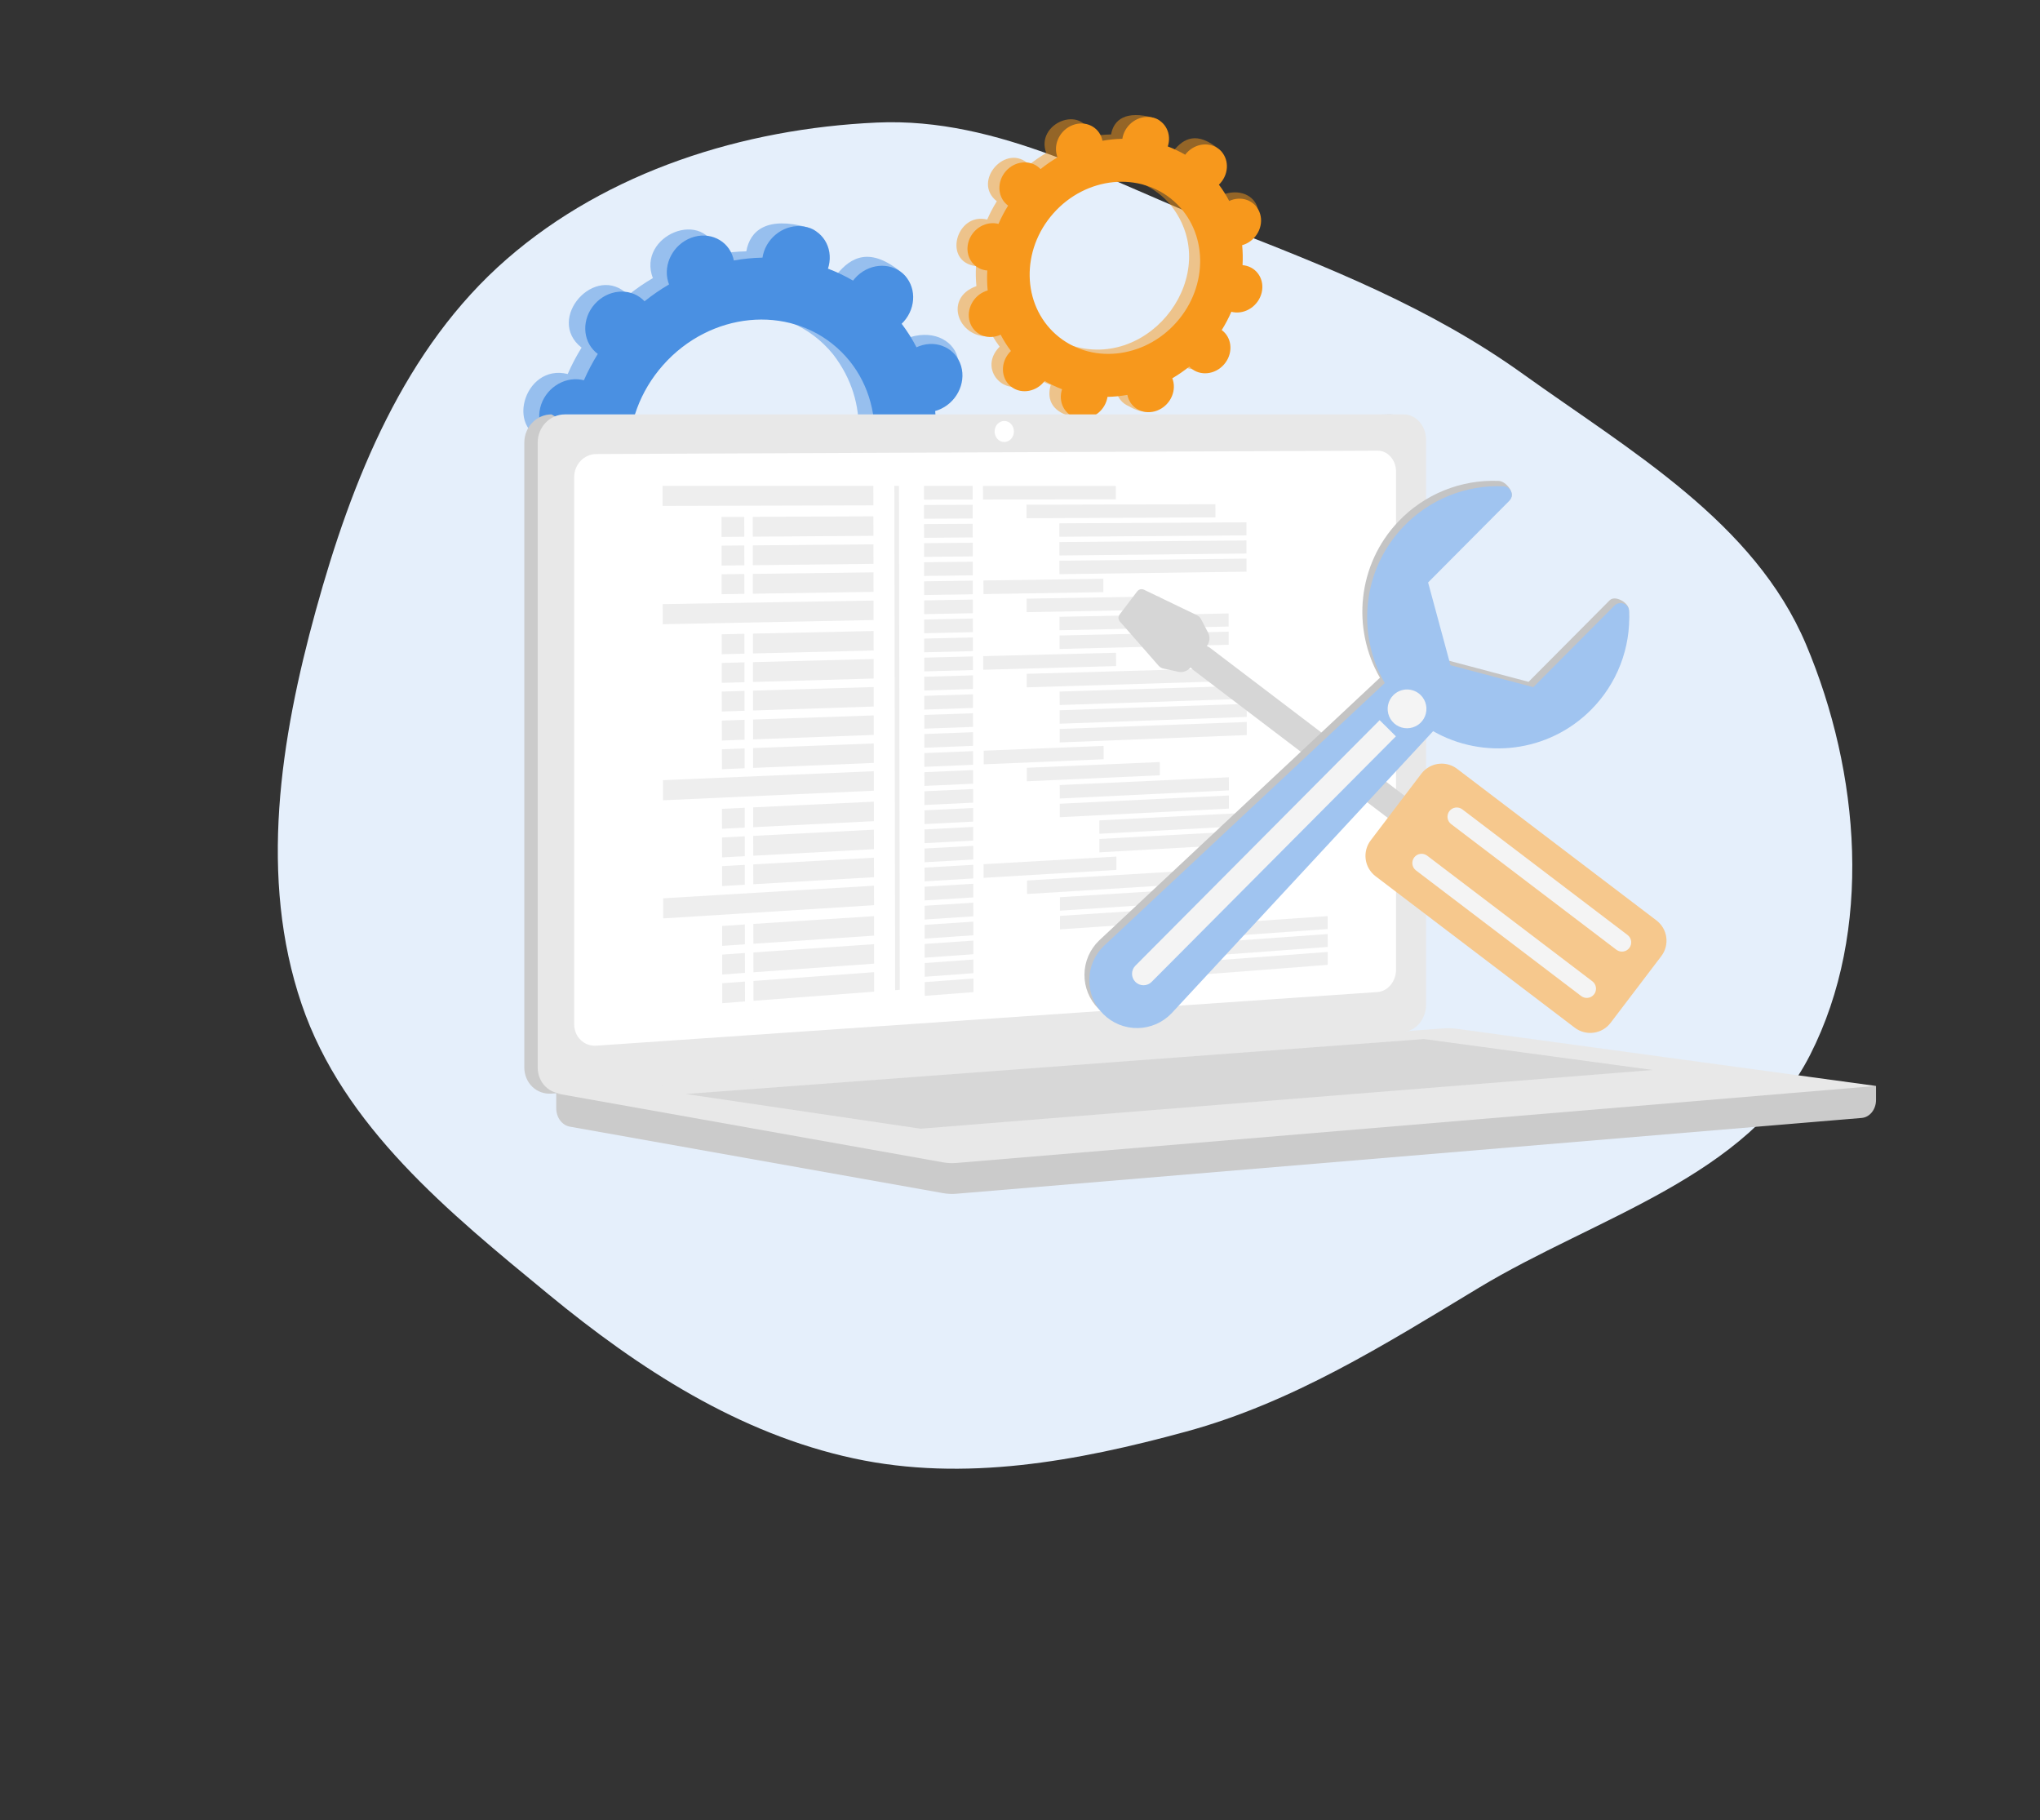 <svg width="834" height="744" viewBox="0 0 834 744" fill="none" xmlns="http://www.w3.org/2000/svg">
<rect x="0" y="0" width="834" height="744" fill="#333333" stroke="none"/>
<path fill-rule="evenodd" clip-rule="evenodd" d="M224.241 529.056C183.45 495.504 140.336 460.463 123.309 410.442C105.733 358.81 114.592 302.224 129.099 249.558C143.821 196.115 165.35 142.274 207.209 105.867C248.466 69.983 303.869 52.577 358.426 50.097C408.578 47.817 453.372 74.38 500.112 92.554C543.237 109.323 584.935 125.83 622.519 152.787C666.668 184.453 717.234 213.373 738.364 263.441C760.463 315.805 765.849 380.434 740.014 431.195C714.547 481.232 652.595 497.398 604.518 526.417C565.834 549.767 528.508 573.271 484.938 585.161C440.32 597.337 394.216 605.848 349.06 596.13C302.054 586.014 261.343 559.574 224.241 529.056Z" fill="#E5EFFB"/>
<g clip-path="url(#clip0)">
<path opacity="0.5" d="M376.455 165.194C404.156 154.954 390.104 128.719 368.065 139.385C366.312 136.015 364.28 132.797 361.988 129.768C367.23 124 375.015 116.747 369.093 111.802C355.587 100.355 347.752 105.302 342.127 112.128C338.85 110.21 335.418 108.572 331.866 107.23C333.481 99.916 337.814 94.771 330.117 92.916C313.685 88.402 306.658 94.048 305.109 102.731C301.177 102.816 297.258 103.205 293.386 103.894C288.516 84.329 260.233 96.26 266.906 113.676C263.396 115.733 260.042 118.043 256.869 120.588C243.457 107.08 222.769 130.382 237.768 142.096C235.614 145.547 233.716 149.151 232.09 152.879C213.982 148.316 205.497 177.808 225.496 180.329C225.269 184.255 225.346 188.193 225.725 192.107C205.301 199.518 215.819 224.426 235.193 221.457C236.488 223.639 237.904 225.747 239.434 227.771C224.948 242.421 246.471 261.521 259.297 245.415C262.576 247.332 266.01 248.97 269.564 250.311C267.074 258.522 269.747 266.528 283.628 269.454C291.342 271.151 294.794 262.487 296.321 254.812C300.253 254.723 304.173 254.334 308.046 253.648C308.823 257.821 311.778 261.34 315.48 262.835C331.766 272.347 340.388 259.665 334.525 243.866C338.034 241.808 341.389 239.498 344.563 236.953C358.071 250.477 378.62 227.099 363.664 215.446C365.814 211.993 367.712 208.39 369.342 204.663C387.649 208.971 395.945 179.988 375.93 177.214C376.155 173.287 376.078 169.348 375.701 165.433C375.949 165.356 376.201 165.277 376.455 165.194ZM233.351 218.147C233.41 218.261 233.471 218.373 233.53 218.486C233.361 218.305 233.281 218.179 233.351 218.147ZM264.495 146.604C285.425 122.853 321.777 121.589 340.605 144.856C371.497 184.946 328.48 242.253 281.362 226.967V226.977C248.517 216.047 240.377 172.974 264.495 146.604Z" fill="#4A90E2"/>
<path d="M351.989 240.31C357.497 245.201 366.258 244.332 371.554 238.368C376.851 232.403 376.681 223.608 371.173 218.71C370.886 218.456 370.587 218.228 370.285 218.004C372.44 214.554 374.338 210.95 375.964 207.221C376.328 207.316 376.695 207.406 377.075 207.471C384.495 208.725 392.004 203.569 393.828 195.96C395.651 188.351 391.134 181.161 383.715 179.906C383.326 179.842 382.94 179.803 382.551 179.772C382.779 175.846 382.702 171.909 382.322 167.995C382.707 167.886 383.092 167.773 383.476 167.63C390.818 164.916 395.049 156.854 392.927 149.635C390.805 142.417 383.133 138.768 375.792 141.492C375.416 141.633 375.054 141.794 374.695 141.96C372.942 138.59 370.91 135.373 368.619 132.343C368.911 132.061 369.201 131.775 369.468 131.466C374.766 125.501 374.594 116.706 369.086 111.809C363.577 106.911 354.818 107.786 349.52 113.749C349.245 114.058 348.994 114.38 348.75 114.703C345.471 112.785 342.036 111.147 338.483 109.805C338.605 109.428 338.724 109.05 338.822 108.66C340.654 101.048 336.126 93.861 328.707 92.606C321.289 91.35 313.787 96.508 311.955 104.117C311.858 104.514 311.785 104.909 311.729 105.304C307.797 105.389 303.877 105.778 300.004 106.468C299.928 106.086 299.845 105.706 299.735 105.328C297.612 98.109 289.941 94.462 282.6 97.185C275.259 99.908 271.026 107.961 273.149 115.179C273.257 115.549 273.39 115.904 273.527 116.253C270.02 118.307 266.668 120.615 263.497 123.158C263.241 122.883 262.978 122.614 262.693 122.361C257.185 117.468 248.426 118.338 243.127 124.302C237.829 130.265 238.002 139.061 243.511 143.961C243.796 144.213 244.094 144.442 244.396 144.665C242.241 148.113 240.341 151.715 238.711 155.441C238.347 155.348 237.98 155.258 237.6 155.193C230.181 153.938 222.681 159.095 220.847 166.702C219.013 174.309 223.541 181.502 230.962 182.756C231.349 182.822 231.737 182.86 232.124 182.89C231.896 186.817 231.973 190.756 232.353 194.671C231.968 194.778 231.583 194.893 231.199 195.035C223.859 197.75 219.626 205.81 221.748 213.029C223.87 220.247 231.542 223.896 238.883 221.172C239.259 221.033 239.622 220.87 239.98 220.704C241.733 224.074 243.765 227.291 246.056 230.321C245.764 230.603 245.475 230.889 245.207 231.198C239.911 237.163 240.081 245.958 245.589 250.857C251.098 255.757 259.858 254.88 265.155 248.915C265.43 248.606 265.681 248.285 265.925 247.961C269.204 249.879 272.638 251.517 276.192 252.859C276.07 253.236 275.951 253.614 275.853 254.004C274.019 261.615 278.547 268.803 285.966 270.056C293.385 271.31 300.887 266.155 302.719 258.547C302.815 258.149 302.888 257.753 302.944 257.36C306.877 257.274 310.796 256.886 314.669 256.198C314.745 256.578 314.839 256.959 314.94 257.336C317.061 264.555 324.734 268.194 332.075 265.479C339.416 262.765 343.649 254.705 341.528 247.485C341.418 247.115 341.285 246.762 341.15 246.411C344.659 244.355 348.014 242.045 351.186 239.499C351.441 239.786 351.704 240.056 351.989 240.31ZM272.513 220.546C252.512 202.783 251.892 170.828 271.132 149.172C290.372 127.516 322.162 124.361 342.162 142.123C362.162 159.886 362.783 191.841 343.55 213.497C324.317 235.153 292.508 238.308 272.513 220.546Z" fill="#4A90E2"/>
<path opacity="0.5" d="M503.751 98.277C522.921 91.266 513.193 72.926 497.928 80.376C496.712 78.038 495.302 75.807 493.713 73.705C497.348 69.7 502.75 64.673 498.632 61.241C489.263 53.301 483.827 56.733 479.925 61.467C477.65 60.137 475.266 59.002 472.8 58.074C473.919 52.999 476.926 49.43 471.585 48.142C460.186 45.012 455.312 48.928 454.238 54.952C451.511 55.011 448.792 55.281 446.105 55.758C442.728 42.186 423.108 50.458 427.736 62.544C425.303 63.97 422.979 65.573 420.78 67.338C411.475 57.967 397.127 74.124 407.529 82.267C406.035 84.661 404.718 87.161 403.589 89.747C391.035 86.58 385.148 107.04 399.019 108.789C398.862 111.513 398.916 114.245 399.178 116.961C385.021 121.991 392.37 139.465 405.747 137.319C406.644 138.833 407.625 140.295 408.686 141.699C398.636 151.863 413.566 165.111 422.463 153.936C424.739 155.265 427.122 156.4 429.588 157.329C429.503 157.592 429.419 157.857 429.356 158.125C428.083 163.404 430.104 168.702 439.345 170.608C444.456 171.663 446.721 166.555 447.997 161.277C448.063 161 448.111 160.725 448.153 160.452C450.881 160.391 453.6 160.121 456.286 159.645C456.554 161.05 457.166 162.367 458.066 163.479C458.966 164.59 460.127 165.462 461.445 166.017C472.74 172.616 478.724 163.82 474.656 152.859C477.087 151.43 479.411 149.828 481.611 148.064C491.01 157.448 505.228 141.212 494.863 133.135C496.355 130.74 497.671 128.239 498.802 125.654C511.466 128.65 517.294 108.56 503.372 106.61C503.528 103.886 503.475 101.154 503.213 98.438C503.396 98.391 503.573 98.337 503.751 98.277ZM404.477 135.013C404.517 135.093 404.561 135.171 404.602 135.249C404.477 135.124 404.427 135.037 404.477 135.013ZM426.082 85.384C440.602 68.906 465.82 68.03 478.882 84.171C500.365 111.861 470.347 151.822 437.784 141.128V141.136C414.995 133.556 409.351 103.677 426.08 85.384H426.082Z" fill="#F7981C"/>
<path d="M486.777 150.389C490.598 153.782 496.675 153.18 500.349 149.042C504.024 144.904 503.912 138.798 500.085 135.405C499.886 135.236 499.679 135.066 499.469 134.917C500.963 132.523 502.28 130.022 503.408 127.435C503.661 127.501 503.917 127.564 504.18 127.605C509.325 128.475 514.529 124.901 515.801 119.619C517.073 114.338 513.935 109.354 508.786 108.483C508.516 108.438 508.246 108.411 507.978 108.39C508.136 105.666 508.083 102.934 507.819 100.218C508.087 100.143 508.353 100.064 508.62 99.965C513.709 98.079 516.648 92.491 515.177 87.483C513.706 82.474 508.391 79.943 503.289 81.83C503.028 81.926 502.78 82.04 502.528 82.156C501.313 79.817 499.903 77.585 498.313 75.483C498.515 75.288 498.717 75.09 498.907 74.874C502.582 70.736 502.47 64.631 498.641 61.238C494.812 57.845 488.744 58.447 485.069 62.585C484.879 62.798 484.704 63.022 484.535 63.246C482.259 61.918 479.875 60.783 477.409 59.853C477.494 59.592 477.579 59.329 477.642 59.059C478.912 53.78 475.775 48.794 470.625 47.923C465.474 47.053 460.276 50.628 459.004 55.907C458.936 56.184 458.888 56.459 458.846 56.732C456.118 56.791 453.399 57.061 450.713 57.539C450.66 57.275 450.603 57.01 450.526 56.749C449.054 51.741 443.74 49.211 438.639 51.098C433.538 52.984 430.613 58.571 432.085 63.579C432.16 63.835 432.255 64.088 432.347 64.323C429.914 65.751 427.59 67.353 425.391 69.12C425.221 68.93 425.031 68.741 424.833 68.567C421.012 65.174 414.936 65.776 411.261 69.913C407.586 74.051 407.698 80.155 411.526 83.55C411.724 83.72 411.931 83.889 412.14 84.039C410.647 86.433 409.331 88.933 408.202 91.519C407.949 91.454 407.693 91.391 407.43 91.349C402.283 90.478 397.082 94.053 395.809 99.333C394.537 104.612 397.675 109.6 402.824 110.47C403.094 110.516 403.362 110.541 403.632 110.563C403.474 113.287 403.526 116.018 403.79 118.734C403.523 118.808 403.257 118.888 402.99 118.988C397.901 120.873 394.963 126.463 396.433 131.471C397.904 136.479 403.22 139.009 408.321 137.122C408.582 137.025 408.83 136.913 409.083 136.798C410.298 139.136 411.709 141.367 413.298 143.469C413.095 143.664 412.895 143.862 412.705 144.076C409.03 148.214 409.142 154.32 412.969 157.714C416.797 161.109 422.868 160.505 426.541 156.367C426.731 156.152 426.906 155.93 427.076 155.706C429.351 157.035 431.735 158.17 434.201 159.099C434.116 159.36 434.031 159.623 433.969 159.894C432.698 165.174 435.835 170.16 440.985 171.03C446.136 171.9 451.334 168.326 452.606 163.045C452.673 162.77 452.72 162.495 452.764 162.222C455.491 162.163 458.21 161.893 460.895 161.414C460.95 161.677 461.007 161.942 461.084 162.203C462.556 167.211 467.878 169.742 472.971 167.856C478.064 165.969 481.001 160.381 479.528 155.373C479.453 155.115 479.358 154.864 479.265 154.627C481.698 153.201 484.023 151.599 486.221 149.832C486.397 150.026 486.587 150.212 486.777 150.389ZM431.641 136.679C417.767 124.356 417.336 102.189 430.679 87.167C444.022 72.144 466.083 69.954 479.959 82.276C493.835 94.598 494.264 116.766 480.921 131.788C467.578 146.811 445.517 148.994 431.643 136.679H431.641Z" fill="#F7981C"/>
<path d="M766.96 443.883L227.408 439.22V453.019C227.408 456.765 229.761 459.949 232.948 460.518L385.518 487.69C387.324 488.013 389.164 488.099 390.991 487.945L761.096 456.963C764.4 456.687 766.96 453.492 766.96 449.645V443.883Z" fill="#CBCBCB"/>
<path d="M568.404 421.77L225.475 447.013C219.339 447.466 214.35 442.659 214.35 436.292V180.922C214.35 174.549 219.339 169.386 225.475 169.386L237.607 176.379L568.404 169.386C573.46 169.386 577.547 174.058 577.547 179.82V410.664C577.547 416.426 573.46 421.398 568.404 421.77Z" fill="#CBCBCB"/>
<path d="M573.872 421.77L230.943 447.013C224.807 447.466 219.818 442.665 219.818 436.292V180.922C219.818 174.549 224.807 169.386 230.943 169.386H573.872C578.928 169.386 583.015 174.058 583.015 179.82V410.664C583.015 416.426 578.928 421.398 573.872 421.77Z" fill="#E8E8E8"/>
<path d="M563.188 405.495L243.787 427.422C238.793 427.761 234.735 423.826 234.735 418.622V195.046C234.735 189.842 238.793 185.606 243.787 185.586L563.188 184.208C567.359 184.19 570.734 188.014 570.734 192.764V396.395C570.734 401.135 567.359 405.208 563.188 405.495Z" fill="white"/>
<path opacity="0.07" d="M357.068 206.568L270.869 206.792L270.855 198.574L357.056 198.601L357.068 206.568Z" fill="black"/>
<path opacity="0.07" d="M397.658 204.188L377.745 204.224L377.736 198.608L397.65 198.615L397.658 204.188Z" fill="black"/>
<path opacity="0.07" d="M397.67 211.933L377.757 212.024L377.748 206.411L397.662 206.358L397.67 211.933Z" fill="black"/>
<path opacity="0.07" d="M496.904 211.471L419.65 211.831L419.642 206.302L496.895 206.104L496.904 211.471Z" fill="black"/>
<path opacity="0.07" d="M509.583 218.832L433.098 219.409L433.09 213.909L509.575 213.492L509.583 218.832Z" fill="black"/>
<path opacity="0.07" d="M509.594 226.253L433.11 227.05L433.102 221.55L509.585 220.912L509.594 226.253Z" fill="black"/>
<path opacity="0.07" d="M509.605 233.673L433.122 234.691L433.114 229.193L509.597 228.333L509.605 233.673Z" fill="black"/>
<path opacity="0.07" d="M397.682 219.676L377.769 219.827L377.76 214.211L397.674 214.103L397.682 219.676Z" fill="black"/>
<path opacity="0.07" d="M397.694 227.42L377.78 227.627L377.772 222.013L397.686 221.847L397.694 227.42Z" fill="black"/>
<path opacity="0.07" d="M397.706 235.165L377.794 235.429L377.784 229.814L397.697 229.59L397.706 235.165Z" fill="black"/>
<path opacity="0.07" d="M397.718 242.907L377.806 243.23L377.798 237.616L397.709 237.334L397.718 242.907Z" fill="black"/>
<path opacity="0.07" d="M451.076 242.042L402.063 242.838L402.054 237.273L451.068 236.579L451.076 242.042Z" fill="black"/>
<path opacity="0.07" d="M397.73 250.652L377.818 251.032L377.809 245.416L397.721 245.079L397.73 250.652Z" fill="black"/>
<path opacity="0.07" d="M397.742 258.395L377.83 258.832L377.821 253.219L397.733 252.822L397.742 258.395Z" fill="black"/>
<path opacity="0.07" d="M397.753 266.139L377.842 266.635L377.833 261.019L397.745 260.566L397.753 266.139Z" fill="black"/>
<path opacity="0.07" d="M474.052 249.193L419.71 250.231L419.701 244.704L474.043 243.779L474.052 249.193Z" fill="black"/>
<path opacity="0.07" d="M502.295 256.096L433.158 257.616L433.149 252.116L502.287 250.74L502.295 256.096Z" fill="black"/>
<path opacity="0.07" d="M502.305 263.537L433.17 265.257L433.161 259.757L502.297 258.181L502.305 263.537Z" fill="black"/>
<path opacity="0.07" d="M397.765 273.882L377.853 274.435L377.845 268.821L397.757 268.309L397.765 273.882Z" fill="black"/>
<path opacity="0.07" d="M397.777 281.627L377.865 282.237L377.857 276.622L397.769 276.054L397.777 281.627Z" fill="black"/>
<path opacity="0.07" d="M397.789 289.371L377.877 290.04L377.869 284.424L397.781 283.796L397.789 289.371Z" fill="black"/>
<path opacity="0.07" d="M397.801 297.114L377.889 297.84L377.881 292.225L397.792 291.541L397.801 297.114Z" fill="black"/>
<path opacity="0.07" d="M397.813 304.858L377.903 305.642L377.893 300.027L397.804 299.284L397.813 304.858Z" fill="black"/>
<path opacity="0.07" d="M397.826 312.601L377.915 313.443L377.906 307.827L397.816 307.028L397.826 312.601Z" fill="black"/>
<path opacity="0.07" d="M397.838 320.346L377.926 321.245L377.918 315.63L397.83 314.773L397.838 320.346Z" fill="black"/>
<path opacity="0.07" d="M397.85 328.09L377.938 329.045L377.93 323.43L397.84 322.516L397.85 328.09Z" fill="black"/>
<path opacity="0.07" d="M397.862 335.833L377.95 336.848L377.942 331.232L397.853 330.26L397.862 335.833Z" fill="black"/>
<path opacity="0.07" d="M397.874 343.578L377.962 344.648L377.954 339.033L397.865 338.005L397.874 343.578Z" fill="black"/>
<path opacity="0.07" d="M397.886 351.321L377.974 352.45L377.965 346.835L397.877 345.748L397.886 351.321Z" fill="black"/>
<path opacity="0.07" d="M397.898 359.065L377.986 360.251L377.977 354.636L397.889 353.492L397.898 359.065Z" fill="black"/>
<path opacity="0.07" d="M397.91 366.81L377.998 368.053L377.989 362.438L397.901 361.235L397.91 366.81Z" fill="black"/>
<path opacity="0.07" d="M397.921 374.552L378.011 375.854L378.001 370.24L397.913 368.979L397.921 374.552Z" fill="black"/>
<path opacity="0.07" d="M397.933 382.297L378.023 383.656L378.013 378.04L397.925 376.722L397.933 382.297Z" fill="black"/>
<path opacity="0.07" d="M397.945 390.04L378.035 391.456L378.026 385.843L397.937 384.467L397.945 390.04Z" fill="black"/>
<path opacity="0.07" d="M397.957 397.784L378.047 399.259L378.038 393.643L397.949 392.211L397.957 397.784Z" fill="black"/>
<path opacity="0.07" d="M397.969 405.529L378.059 407.059L378.05 401.445L397.96 399.954L397.969 405.529Z" fill="black"/>
<path opacity="0.07" d="M456.176 204.086L401.867 204.181L401.859 198.617L456.167 198.634L456.176 204.086Z" fill="black"/>
<path opacity="0.07" d="M497.134 360.611L419.888 365.436L419.879 359.908L497.126 355.243L497.134 360.611Z" fill="black"/>
<path opacity="0.07" d="M509.812 367.239L433.334 372.239L433.326 366.738L509.804 361.898L509.812 367.239Z" fill="black"/>
<path opacity="0.07" d="M509.823 374.659L433.346 379.879L433.337 374.379L509.816 369.319L509.823 374.659Z" fill="black"/>
<path opacity="0.07" d="M542.791 379.735L468.294 385.035L468.285 379.608L542.782 374.463L542.791 379.735Z" fill="black"/>
<path opacity="0.07" d="M542.802 387.059L468.306 392.576L468.297 387.149L542.794 381.788L542.802 387.059Z" fill="black"/>
<path opacity="0.07" d="M542.813 394.385L468.318 400.115L468.309 394.688L542.806 389.112L542.813 394.385Z" fill="black"/>
<path opacity="0.07" d="M456.41 355.579L402.107 358.814L402.098 353.249L456.401 350.126L456.41 355.579Z" fill="black"/>
<path opacity="0.07" d="M497.007 278.583L419.757 280.953L419.749 275.424L496.999 273.217L497.007 278.583Z" fill="black"/>
<path opacity="0.07" d="M509.685 285.615L433.205 288.182L433.197 282.682L509.678 280.275L509.685 285.615Z" fill="black"/>
<path opacity="0.07" d="M509.697 293.036L433.217 295.823L433.209 290.325L509.689 287.695L509.697 293.036Z" fill="black"/>
<path opacity="0.07" d="M509.709 300.456L433.229 303.466L433.22 297.966L509.7 295.115L509.709 300.456Z" fill="black"/>
<path opacity="0.07" d="M451.181 310.348L402.171 312.418L402.163 306.854L451.173 304.886L451.181 310.348Z" fill="black"/>
<path opacity="0.07" d="M474.155 316.902L419.816 319.353L419.808 313.826L474.147 311.487L474.155 316.902Z" fill="black"/>
<path opacity="0.07" d="M502.397 323.07L433.264 326.389L433.256 320.889L502.39 317.713L502.397 323.07Z" fill="black"/>
<path opacity="0.07" d="M502.409 330.511L433.276 334.03L433.268 328.531L502.4 325.155L502.409 330.511Z" fill="black"/>
<path opacity="0.07" d="M517.747 337.128L449.446 340.802L449.437 335.336L517.738 331.804L517.747 337.128Z" fill="black"/>
<path opacity="0.07" d="M517.759 344.526L449.458 348.398L449.449 342.931L517.75 339.201L517.759 344.526Z" fill="black"/>
<path opacity="0.07" d="M456.281 272.257L401.976 273.767L401.968 268.201L456.273 266.806L456.281 272.257Z" fill="black"/>
<path opacity="0.07" d="M357.087 219.015L307.749 219.368L307.735 211.259L357.075 211.049L357.087 219.015Z" fill="black"/>
<path opacity="0.07" d="M294.988 219.462L304.28 219.394L304.268 211.273L294.974 211.313L294.988 219.462Z" fill="black"/>
<path opacity="0.07" d="M357.104 230.465L307.766 231.028L307.754 222.917L357.092 222.5L357.104 230.465Z" fill="black"/>
<path opacity="0.07" d="M295.005 231.173L304.298 231.067L304.285 222.946L294.993 223.026L295.005 231.173Z" fill="black"/>
<path opacity="0.07" d="M357.122 241.917L307.784 242.687L307.773 234.576L357.11 233.952L357.122 241.917Z" fill="black"/>
<path opacity="0.07" d="M295.023 242.885L304.315 242.741L304.303 234.62L295.012 234.739L295.023 242.885Z" fill="black"/>
<path opacity="0.07" d="M357.248 323.199L271.055 327.122L271.042 318.904L357.236 315.234L357.248 323.199Z" fill="black"/>
<path opacity="0.07" d="M357.266 335.647L307.932 338.119L307.92 330.008L357.255 327.682L357.266 335.647Z" fill="black"/>
<path opacity="0.07" d="M295.171 338.756L304.464 338.291L304.451 330.17L295.159 330.608L295.171 338.756Z" fill="black"/>
<path opacity="0.07" d="M357.285 347.098L307.951 349.777L307.937 341.666L357.271 339.133L357.285 347.098Z" fill="black"/>
<path opacity="0.07" d="M295.19 350.469L304.481 349.965L304.47 341.844L295.178 342.321L295.19 350.469Z" fill="black"/>
<path opacity="0.07" d="M357.302 358.549L307.968 361.435L307.956 353.324L357.29 350.583L357.302 358.549Z" fill="black"/>
<path opacity="0.07" d="M295.208 362.181L304.5 361.639L304.487 353.517L295.195 354.033L295.208 362.181Z" fill="black"/>
<path opacity="0.07" d="M357.139 253.446L270.943 255.156L270.93 246.938L357.127 245.479L357.139 253.446Z" fill="black"/>
<path opacity="0.07" d="M357.16 265.893L307.822 267.098L307.81 258.987L357.146 257.926L357.16 265.893Z" fill="black"/>
<path opacity="0.07" d="M295.061 267.41L304.354 267.183L304.341 259.062L295.049 259.262L295.061 267.41Z" fill="black"/>
<path opacity="0.07" d="M357.176 277.343L307.841 278.756L307.827 270.647L357.165 269.378L357.176 277.343Z" fill="black"/>
<path opacity="0.07" d="M295.079 279.123L304.371 278.856L304.359 270.735L295.068 270.974L295.079 279.123Z" fill="black"/>
<path opacity="0.07" d="M357.212 300.395L307.876 302.226L307.864 294.115L357.2 292.428L357.212 300.395Z" fill="black"/>
<path opacity="0.07" d="M295.117 302.699L304.409 302.354L304.395 294.233L295.103 294.55L295.117 302.699Z" fill="black"/>
<path opacity="0.07" d="M357.231 311.846L307.895 313.884L307.883 305.775L357.217 303.88L357.231 311.846Z" fill="black"/>
<path opacity="0.07" d="M295.134 314.412L304.426 314.028L304.414 305.907L295.122 306.265L295.134 314.412Z" fill="black"/>
<path opacity="0.07" d="M357.195 288.794L307.859 290.416L307.846 282.305L357.182 280.829L357.195 288.794Z" fill="black"/>
<path opacity="0.07" d="M295.098 290.835L304.39 290.53L304.378 282.409L295.084 282.687L295.098 290.835Z" fill="black"/>
<path opacity="0.07" d="M357.321 369.996L271.13 375.402L271.116 367.183L357.307 362.031L357.321 369.996Z" fill="black"/>
<path opacity="0.07" d="M357.339 382.443L308.005 385.763L307.993 377.652L357.327 374.478L357.339 382.443Z" fill="black"/>
<path opacity="0.07" d="M295.246 386.621L304.537 385.997L304.526 377.876L295.232 378.473L295.246 386.621Z" fill="black"/>
<path opacity="0.07" d="M357.356 393.894L308.024 397.421L308.012 389.312L357.345 385.929L357.356 393.894Z" fill="black"/>
<path opacity="0.07" d="M295.264 398.334L304.556 397.671L304.543 389.55L295.251 390.186L295.264 398.334Z" fill="black"/>
<path opacity="0.07" d="M357.375 405.346L308.042 409.081L308.029 400.97L357.363 397.379L357.375 405.346Z" fill="black"/>
<path opacity="0.07" d="M295.281 410.047L304.573 409.344L304.561 401.223L295.269 401.898L295.281 410.047Z" fill="black"/>
<path opacity="0.07" d="M367.849 404.592L365.951 404.737L365.632 198.605H367.53L367.849 404.592Z" fill="black"/>
<path d="M414.518 176.367C414.518 178.742 412.754 180.668 410.574 180.675C408.394 180.681 406.621 178.759 406.621 176.382C406.621 174.006 408.392 172.075 410.574 172.073C412.756 172.072 414.518 173.994 414.518 176.367Z" fill="white"/>
<path d="M590.03 420.37L227.408 446.942L385.522 475.104C387.327 475.426 389.167 475.512 390.995 475.359L766.963 443.885L595.798 420.55C593.887 420.289 591.953 420.229 590.03 420.37Z" fill="#E8E8E8"/>
<path opacity="0.6" d="M280.32 447.17L582.212 424.718L675.645 437.354L376.354 461.354L280.32 447.17Z" fill="#CBCBCB"/>
<path d="M571.563 337.504C572.107 337.918 572.728 338.221 573.389 338.395C574.05 338.57 574.739 338.612 575.417 338.519C576.094 338.427 576.747 338.202 577.338 337.857C577.928 337.513 578.445 337.055 578.858 336.51L579.427 335.764C579.84 335.22 580.143 334.599 580.317 333.938C580.491 333.277 580.533 332.588 580.441 331.91C580.349 331.233 580.124 330.58 579.779 329.99C579.434 329.399 578.977 328.882 578.432 328.469L494.652 264.78C493.553 263.945 492.167 263.581 490.799 263.767C489.431 263.953 488.193 264.676 487.358 265.775L486.791 266.521C486.377 267.065 486.074 267.686 485.9 268.347C485.726 269.008 485.684 269.697 485.776 270.374C485.868 271.052 486.093 271.704 486.437 272.295C486.782 272.885 487.239 273.402 487.783 273.816L571.563 337.504Z" fill="#D6D6D6"/>
<path d="M562.343 358.151L643.838 420.104C646.044 421.768 648.82 422.49 651.558 422.113C654.295 421.735 656.772 420.289 658.446 418.09L679.184 390.81C680.012 389.722 680.617 388.481 680.965 387.159C681.313 385.836 681.397 384.458 681.213 383.104C681.028 381.749 680.579 380.444 679.89 379.263C679.201 378.081 678.286 377.048 677.198 376.22L595.703 314.267C594.115 313.06 592.215 312.333 590.227 312.174C588.239 312.014 586.247 312.429 584.487 313.368C583.16 314.067 582.002 315.047 581.094 316.24L560.356 343.52C558.685 345.726 557.955 348.504 558.328 351.246C558.7 353.988 560.144 356.471 562.343 358.151Z" fill="#F6C88D"/>
<path d="M660.804 388.201C661.2 388.502 661.651 388.721 662.131 388.848C662.612 388.975 663.112 389.005 663.605 388.938C664.097 388.871 664.571 388.708 665 388.458C665.429 388.208 665.805 387.875 666.106 387.48C666.407 387.084 666.626 386.633 666.753 386.153C666.879 385.672 666.91 385.172 666.843 384.679C666.776 384.187 666.612 383.713 666.362 383.284C666.111 382.854 665.779 382.479 665.383 382.178L597.84 330.83C597.041 330.223 596.034 329.959 595.04 330.094C594.046 330.23 593.146 330.754 592.539 331.553C592.238 331.948 592.018 332.399 591.892 332.88C591.766 333.36 591.735 333.861 591.802 334.353C591.869 334.846 592.033 335.32 592.283 335.749C592.533 336.178 592.866 336.554 593.262 336.854L660.804 388.201Z" fill="#F4F4F4"/>
<path d="M646.415 407.127C646.81 407.428 647.261 407.648 647.741 407.774C648.222 407.901 648.722 407.931 649.215 407.865C649.707 407.798 650.181 407.634 650.61 407.384C651.04 407.134 651.415 406.801 651.716 406.406C652.323 405.607 652.588 404.6 652.452 403.606C652.317 402.612 651.792 401.712 650.993 401.104L583.457 349.756C582.659 349.15 581.652 348.885 580.658 349.021C579.664 349.156 578.765 349.681 578.158 350.479C577.857 350.875 577.637 351.325 577.51 351.806C577.384 352.286 577.353 352.787 577.42 353.279C577.487 353.772 577.65 354.246 577.9 354.675C578.151 355.104 578.483 355.48 578.879 355.781L646.415 407.127Z" fill="#F4F4F4"/>
<path d="M473.704 272.16L457.821 254.028C457.479 253.636 457.283 253.138 457.266 252.617C457.25 252.097 457.414 251.587 457.731 251.174L460.254 247.856L462.353 245.094L464.911 241.73C465.224 241.314 465.671 241.019 466.177 240.895C466.682 240.771 467.215 240.827 467.685 241.051L489.409 251.509C490.082 251.834 490.635 252.365 490.986 253.025L493.882 258.569C494.844 260.381 494.583 262.524 493.343 264.158L491.178 267.003L489.078 269.766L486.949 272.567C485.707 274.199 483.712 275.024 481.708 274.581L475.55 273.242C474.833 273.092 474.185 272.712 473.704 272.16Z" fill="#D6D6D6"/>
<path d="M665.947 249.284C665.807 246.231 660.241 243.177 658.087 245.352L624.903 278.703L591.039 269.712L581.878 235.896L617.461 203.925C619.613 201.762 615.764 196.695 612.71 196.571C605.076 196.249 597.46 197.567 590.378 200.437C583.296 203.307 576.912 207.662 571.655 213.208C554.951 230.772 552.534 256.939 564.16 277.019L449.364 384.407C447.485 386.209 445.984 388.368 444.951 390.758C443.918 393.148 443.373 395.721 443.349 398.325C443.324 400.928 443.821 403.511 444.809 405.92C445.797 408.329 447.257 410.516 449.103 412.352C450.949 414.188 453.142 415.636 455.556 416.612C457.969 417.588 460.553 418.071 463.155 418.034C465.758 417.997 468.327 417.44 470.711 416.396C473.096 415.351 475.247 413.841 477.039 411.953L583.931 296.671C604.445 308.404 631.046 305.478 648.51 287.924C659.554 276.849 666.607 263.761 665.947 249.284Z" fill="#C4C4C4"/>
<path d="M666.023 249.86C665.884 246.806 662.194 245.367 660.038 247.534L626.856 280.885L592.992 271.904L583.839 238.086L617.021 204.734C619.174 202.571 617.723 198.886 614.675 198.763C607.04 198.44 599.425 199.757 592.343 202.627C585.26 205.497 578.876 209.852 573.619 215.399C556.916 232.964 554.498 259.131 566.124 279.209L451.329 386.598C449.449 388.399 447.949 390.558 446.915 392.948C445.882 395.338 445.338 397.91 445.313 400.514C445.289 403.118 445.786 405.7 446.774 408.109C447.762 410.517 449.222 412.704 451.068 414.541C452.913 416.377 455.106 417.825 457.52 418.801C459.933 419.777 462.517 420.261 465.119 420.224C467.722 420.187 470.291 419.63 472.676 418.586C475.06 417.542 477.212 416.031 479.004 414.144L585.894 298.861C606.409 310.593 633.009 307.668 650.474 290.114C655.722 284.853 659.814 278.557 662.491 271.626C665.169 264.695 666.371 257.281 666.023 249.86Z" fill="#A0C4F0"/>
<path d="M580.825 284.132C581.936 285.238 582.695 286.649 583.004 288.186C583.314 289.723 583.161 291.317 582.565 292.767C581.969 294.217 580.956 295.458 579.654 296.333C578.353 297.207 576.821 297.676 575.253 297.68C573.685 297.684 572.151 297.223 570.846 296.355C569.54 295.488 568.52 294.252 567.917 292.805C567.313 291.358 567.152 289.765 567.453 288.226C567.755 286.687 568.507 285.273 569.612 284.161C570.347 283.423 571.219 282.837 572.18 282.436C573.141 282.035 574.171 281.827 575.213 281.824C576.254 281.822 577.285 282.024 578.248 282.42C579.211 282.816 580.086 283.398 580.825 284.132Z" fill="#F4F4F4"/>
<path d="M570.681 300.977L470.818 401.347C469.941 402.228 468.749 402.725 467.505 402.728C466.261 402.732 465.067 402.241 464.185 401.364C463.303 400.487 462.806 399.295 462.803 398.051C462.8 396.807 463.291 395.613 464.168 394.731L564.033 294.361L570.681 300.977Z" fill="#F4F4F4"/>
</g>
<defs>
<clipPath id="clip0">
<rect width="553" height="440.985" fill="white" transform="translate(213.96 47.034)"/>
</clipPath>
</defs>
</svg>

